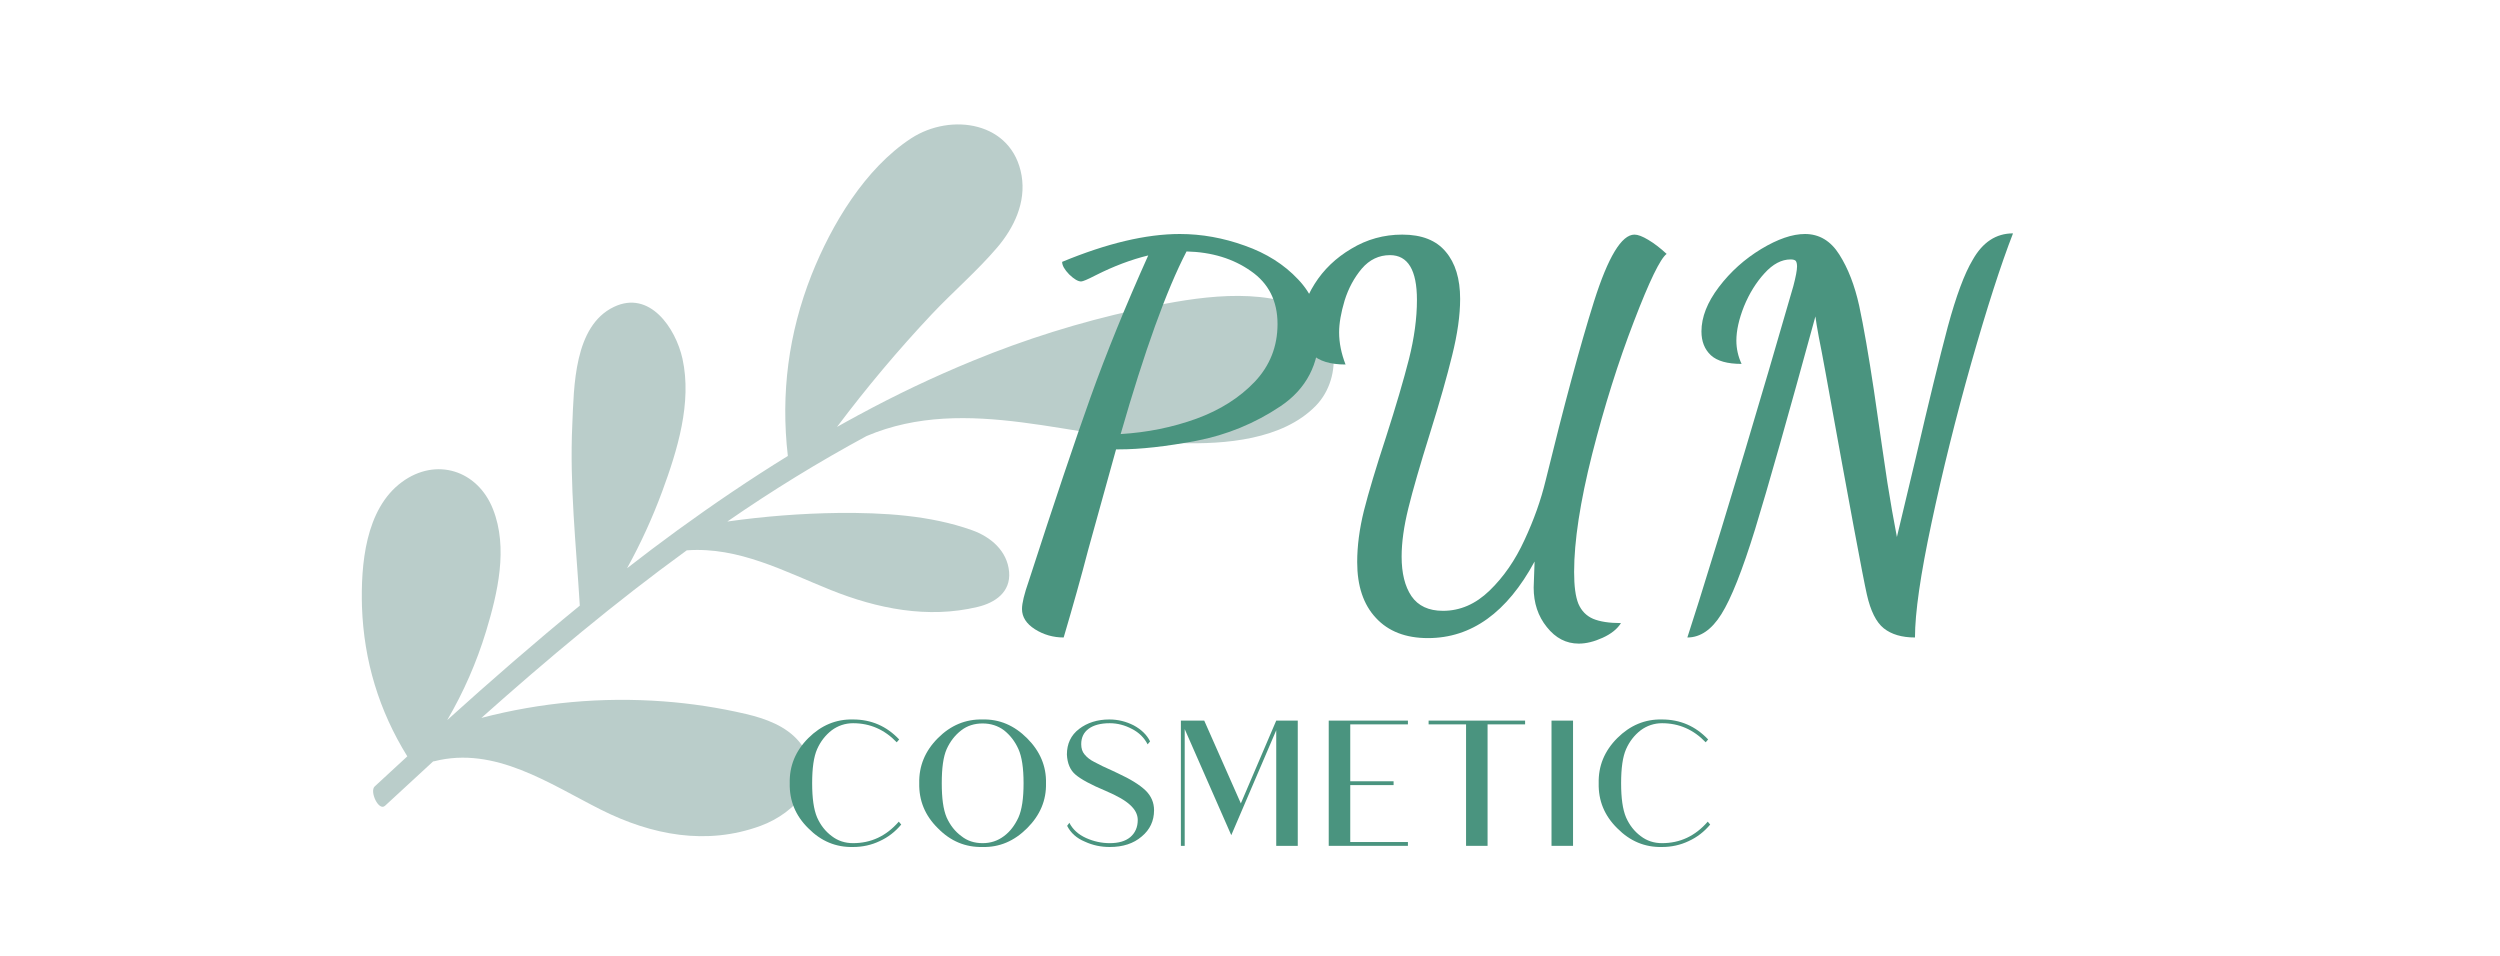 <svg xmlns="http://www.w3.org/2000/svg" xmlns:xlink="http://www.w3.org/1999/xlink" width="127.5" viewBox="0 0 127.5 48.75" height="48.75" version="1.0"><defs><g id="d"><path d="M 2.984 2.219 C 2.453 2.219 1.961 2.078 1.516 1.797 C 1.078 1.516 0.859 1.172 0.859 0.766 C 0.859 0.473 0.973 0 1.203 -0.656 C 2.504 -4.676 3.555 -7.805 4.359 -10.047 C 5.16 -12.285 6.141 -14.691 7.297 -17.266 C 6.43 -17.055 5.535 -16.719 4.609 -16.25 C 4.203 -16.039 3.957 -15.938 3.875 -15.938 C 3.719 -15.938 3.516 -16.055 3.266 -16.297 C 3.023 -16.547 2.906 -16.758 2.906 -16.938 C 5.188 -17.883 7.188 -18.359 8.906 -18.359 C 10.02 -18.359 11.125 -18.16 12.219 -17.766 C 13.32 -17.379 14.227 -16.805 14.938 -16.047 C 15.656 -15.297 16.016 -14.398 16.016 -13.359 C 16.016 -11.723 15.359 -10.461 14.047 -9.578 C 12.742 -8.703 11.312 -8.113 9.75 -7.812 C 8.195 -7.52 6.883 -7.375 5.812 -7.375 L 5.656 -7.375 L 4.234 -2.25 C 3.879 -0.883 3.461 0.602 2.984 2.219 Z M 5.891 -8.156 C 7.254 -8.238 8.539 -8.5 9.75 -8.938 C 10.969 -9.383 11.961 -10.016 12.734 -10.828 C 13.504 -11.648 13.891 -12.629 13.891 -13.766 C 13.891 -14.941 13.438 -15.844 12.531 -16.469 C 11.633 -17.102 10.539 -17.438 9.25 -17.469 C 8.227 -15.5 7.109 -12.395 5.891 -8.156 Z M 5.891 -8.156"/></g><g id="e"><path d="M 15 2.531 C 14.363 2.531 13.82 2.25 13.375 1.688 C 12.926 1.133 12.703 0.461 12.703 -0.328 L 12.75 -1.656 C 11.344 0.945 9.531 2.25 7.312 2.25 C 6.176 2.25 5.289 1.906 4.656 1.219 C 4.02 0.539 3.703 -0.406 3.703 -1.625 C 3.703 -2.445 3.816 -3.32 4.047 -4.25 C 4.285 -5.188 4.66 -6.438 5.172 -8 C 5.68 -9.582 6.07 -10.91 6.344 -11.984 C 6.613 -13.055 6.75 -14.062 6.75 -15 C 6.75 -16.52 6.289 -17.281 5.375 -17.281 C 4.812 -17.281 4.332 -17.051 3.938 -16.594 C 3.551 -16.133 3.258 -15.594 3.062 -14.969 C 2.875 -14.344 2.781 -13.801 2.781 -13.344 C 2.781 -12.812 2.891 -12.266 3.109 -11.703 C 2.328 -11.703 1.754 -11.879 1.391 -12.234 C 1.023 -12.598 0.844 -13.078 0.844 -13.672 C 0.844 -14.367 1.07 -15.082 1.531 -15.812 C 1.988 -16.539 2.613 -17.141 3.406 -17.609 C 4.195 -18.086 5.062 -18.328 6 -18.328 C 7 -18.328 7.738 -18.035 8.219 -17.453 C 8.707 -16.879 8.953 -16.078 8.953 -15.047 C 8.953 -14.211 8.816 -13.254 8.547 -12.172 C 8.285 -11.098 7.91 -9.781 7.422 -8.219 C 6.91 -6.582 6.539 -5.301 6.312 -4.375 C 6.082 -3.445 5.969 -2.625 5.969 -1.906 C 5.969 -1.062 6.133 -0.391 6.469 0.109 C 6.812 0.609 7.348 0.859 8.078 0.859 C 8.953 0.859 9.742 0.516 10.453 -0.172 C 11.172 -0.867 11.766 -1.727 12.234 -2.75 C 12.711 -3.77 13.07 -4.781 13.312 -5.781 C 14.25 -9.613 15.07 -12.66 15.781 -14.922 C 16.5 -17.191 17.188 -18.328 17.844 -18.328 C 18.02 -18.328 18.254 -18.238 18.547 -18.062 C 18.848 -17.883 19.16 -17.645 19.484 -17.344 C 19.16 -17.102 18.602 -15.953 17.812 -13.891 C 17.02 -11.836 16.312 -9.586 15.688 -7.141 C 15.07 -4.691 14.766 -2.688 14.766 -1.125 C 14.766 -0.406 14.836 0.133 14.984 0.5 C 15.141 0.863 15.391 1.117 15.734 1.266 C 16.078 1.41 16.551 1.484 17.156 1.484 C 16.969 1.785 16.656 2.035 16.219 2.234 C 15.789 2.43 15.383 2.531 15 2.531 Z M 15 2.531"/></g><g id="f"><path d="M 2.016 0.359 C 3.516 -4.422 5.117 -9.773 6.828 -15.703 C 6.953 -16.18 7.016 -16.516 7.016 -16.703 C 7.016 -16.836 6.992 -16.93 6.953 -16.984 C 6.91 -17.035 6.82 -17.062 6.688 -17.062 C 6.227 -17.062 5.785 -16.828 5.359 -16.359 C 4.93 -15.891 4.582 -15.328 4.312 -14.672 C 4.051 -14.016 3.922 -13.43 3.922 -12.922 C 3.922 -12.516 4.008 -12.117 4.188 -11.734 C 3.469 -11.734 2.945 -11.879 2.625 -12.172 C 2.301 -12.473 2.141 -12.879 2.141 -13.391 C 2.141 -14.117 2.438 -14.875 3.031 -15.656 C 3.625 -16.438 4.344 -17.082 5.188 -17.594 C 6.031 -18.102 6.773 -18.359 7.422 -18.359 C 8.148 -18.359 8.734 -18.008 9.172 -17.312 C 9.617 -16.613 9.957 -15.738 10.188 -14.688 C 10.414 -13.633 10.664 -12.195 10.938 -10.375 C 11.25 -8.219 11.477 -6.648 11.625 -5.672 C 11.781 -4.691 11.941 -3.77 12.109 -2.906 L 13.078 -6.969 C 13.742 -9.832 14.285 -12.051 14.703 -13.625 C 15.129 -15.195 15.551 -16.332 15.969 -17.031 C 16.477 -17.938 17.164 -18.391 18.031 -18.391 C 17.414 -16.805 16.707 -14.609 15.906 -11.797 C 15.113 -8.992 14.438 -6.27 13.875 -3.625 C 13.312 -0.988 13.031 0.957 13.031 2.219 C 12.363 2.219 11.832 2.062 11.438 1.75 C 11.051 1.438 10.766 0.863 10.578 0.031 C 10.379 -0.844 9.676 -4.617 8.469 -11.297 C 8.332 -12.047 8.219 -12.648 8.125 -13.109 C 8.039 -13.566 7.984 -13.914 7.953 -14.156 C 6.547 -9.02 5.52 -5.398 4.875 -3.297 C 4.227 -1.203 3.656 0.238 3.156 1.031 C 2.664 1.82 2.086 2.219 1.422 2.219 Z M 2.016 0.359"/></g><g id="h"><path d="M 6 -1.234 C 5.359 -0.496 4.582 -0.137 3.668 -0.137 C 3.262 -0.137 2.895 -0.254 2.582 -0.496 C 2.254 -0.738 2.008 -1.059 1.836 -1.445 C 1.66 -1.855 1.582 -2.438 1.582 -3.195 C 1.582 -3.953 1.66 -4.535 1.836 -4.934 C 2.008 -5.32 2.254 -5.641 2.582 -5.895 C 2.895 -6.125 3.262 -6.254 3.668 -6.254 C 4.543 -6.254 5.281 -5.922 5.895 -5.281 L 6.02 -5.426 C 5.379 -6.105 4.594 -6.445 3.668 -6.445 C 2.797 -6.465 2.039 -6.145 1.387 -5.496 C 0.727 -4.836 0.418 -4.066 0.438 -3.195 C 0.418 -2.312 0.727 -1.543 1.387 -0.895 C 2.039 -0.234 2.797 0.078 3.668 0.059 C 4.145 0.059 4.602 -0.039 5.027 -0.242 C 5.457 -0.438 5.816 -0.719 6.125 -1.086 Z M 6 -1.234"/></g><g id="i"><path d="M 6.949 -3.195 C 6.969 -4.059 6.648 -4.824 5.988 -5.484 C 5.328 -6.145 4.574 -6.465 3.719 -6.445 C 2.844 -6.465 2.086 -6.145 1.438 -5.496 C 0.777 -4.836 0.465 -4.066 0.484 -3.195 C 0.465 -2.312 0.777 -1.543 1.438 -0.895 C 2.086 -0.234 2.844 0.078 3.719 0.059 C 4.574 0.078 5.328 -0.242 5.988 -0.902 C 6.648 -1.562 6.969 -2.32 6.949 -3.195 Z M 5.805 -3.195 C 5.805 -2.418 5.719 -1.836 5.543 -1.445 C 5.359 -1.047 5.117 -0.727 4.805 -0.496 C 4.484 -0.254 4.125 -0.137 3.719 -0.137 C 3.293 -0.137 2.934 -0.254 2.633 -0.496 C 2.301 -0.738 2.059 -1.059 1.883 -1.445 C 1.707 -1.855 1.633 -2.438 1.633 -3.195 C 1.633 -3.953 1.707 -4.535 1.883 -4.934 C 2.059 -5.32 2.301 -5.641 2.633 -5.895 C 2.934 -6.125 3.293 -6.242 3.719 -6.242 C 4.125 -6.242 4.496 -6.125 4.805 -5.895 C 5.117 -5.648 5.367 -5.328 5.543 -4.934 C 5.719 -4.543 5.805 -3.961 5.805 -3.195 Z M 5.805 -3.195"/></g><g id="j"><path d="M 5.027 -1.816 C 5.027 -2.203 4.883 -2.543 4.594 -2.824 C 4.301 -3.105 3.836 -3.398 3.184 -3.699 L 2.895 -3.836 C 2.543 -3.988 2.242 -4.137 1.973 -4.281 C 1.777 -4.379 1.613 -4.504 1.484 -4.66 C 1.367 -4.797 1.312 -4.969 1.312 -5.184 C 1.312 -5.523 1.438 -5.785 1.688 -5.969 C 1.941 -6.156 2.301 -6.254 2.766 -6.254 C 3.156 -6.254 3.535 -6.156 3.902 -5.961 C 4.262 -5.777 4.523 -5.516 4.699 -5.176 L 4.824 -5.328 C 4.66 -5.66 4.379 -5.934 3.988 -6.145 C 3.602 -6.34 3.195 -6.445 2.746 -6.445 C 2.137 -6.445 1.621 -6.281 1.203 -5.961 C 0.785 -5.641 0.582 -5.203 0.582 -4.66 C 0.602 -4.215 0.746 -3.863 1.02 -3.633 C 1.293 -3.398 1.805 -3.117 2.574 -2.797 C 3.137 -2.555 3.555 -2.32 3.805 -2.086 C 4.059 -1.855 4.195 -1.602 4.195 -1.32 C 4.195 -0.953 4.066 -0.66 3.816 -0.445 C 3.562 -0.234 3.215 -0.137 2.766 -0.137 C 2.359 -0.137 1.953 -0.223 1.562 -0.398 C 1.156 -0.582 0.875 -0.844 0.707 -1.176 L 0.594 -1.02 C 0.777 -0.66 1.078 -0.387 1.496 -0.215 C 1.902 -0.027 2.32 0.059 2.766 0.059 C 3.438 0.059 3.98 -0.117 4.398 -0.477 C 4.816 -0.824 5.027 -1.273 5.027 -1.816 Z M 5.027 -1.816"/></g><g id="k"><path d="M 3.855 -2.164 L 1.988 -6.387 L 0.797 -6.387 L 0.797 0 L 0.992 0 L 0.992 -5.953 L 3.367 -0.543 L 5.66 -5.895 L 5.66 0 L 6.758 0 L 6.758 -6.387 L 5.66 -6.387 Z M 3.855 -2.164"/></g><g id="l"><path d="M 4.836 -6.387 L 0.797 -6.387 L 0.797 0 L 4.836 0 L 4.836 -0.195 L 1.895 -0.195 L 1.895 -3.098 L 4.105 -3.098 L 4.105 -3.293 L 1.895 -3.293 L 1.895 -6.195 L 4.836 -6.195 Z M 4.836 -6.387"/></g><g id="m"><path d="M 0.477 -6.387 L 0.477 -6.195 L 2.387 -6.195 L 2.387 0 L 3.484 0 L 3.484 -6.195 L 5.398 -6.195 L 5.398 -6.387 Z M 0.477 -6.387"/></g><g id="n"><path d="M 0.875 0 L 1.973 0 L 1.973 -6.387 L 0.875 -6.387 Z M 0.875 0"/></g><clipPath id="a"><path d="M 18 6 L 69 6 L 69 43 L 18 43 Z M 18 6"/></clipPath><clipPath id="b"><path d="M 66.957 3.781 L 70.691 39.543 L 19.285 44.91 L 15.551 9.148 Z M 66.957 3.781"/></clipPath><clipPath id="c"><path d="M 66.984 3.777 L 70.719 39.539 L 19.309 44.91 L 15.574 9.148 Z M 66.984 3.777"/></clipPath></defs><g clip-path="url(#a)"><g clip-path="url(#b)"><g clip-path="url(#c)"><path fill="#BACDCA" d="M 38.793 42.117 C 40.551 41.473 42.293 39.676 40.762 37.832 C 40.09 37.023 39.031 36.645 38.047 36.414 C 36.66 36.09 35.254 35.875 33.832 35.77 C 30.691 35.539 27.598 35.82 24.551 36.613 C 27.914 33.617 31.379 30.715 35.02 28.07 C 35.027 28.07 35.039 28.07 35.047 28.066 C 37.672 27.879 40.004 29.141 42.367 30.09 C 44.734 31.039 47.316 31.566 49.859 30.953 C 50.754 30.742 51.551 30.195 51.465 29.168 C 51.371 28.09 50.527 27.379 49.57 27.039 C 47.422 26.273 45.035 26.141 42.773 26.16 C 40.871 26.184 38.977 26.332 37.094 26.598 C 39.379 25.016 41.746 23.562 44.195 22.238 C 49.324 20.059 54.91 22.445 60.191 22.598 C 62.469 22.664 65.406 22.434 67.102 20.699 C 68.543 19.223 68.305 16.422 66.262 15.617 C 63.715 14.621 60.465 15.246 57.891 15.809 C 55.051 16.434 52.285 17.301 49.598 18.406 C 47.617 19.219 45.688 20.137 43.809 21.156 C 43.797 21.156 43.781 21.168 43.77 21.176 C 43.75 21.18 43.734 21.191 43.723 21.203 C 43.375 21.391 43.031 21.578 42.688 21.773 C 44.191 19.773 45.797 17.859 47.512 16.035 C 48.598 14.883 49.824 13.832 50.855 12.625 C 51.719 11.609 52.332 10.324 52.102 8.957 C 51.633 6.199 48.5 5.734 46.469 7.055 C 44.113 8.594 42.41 11.449 41.387 14.023 C 40.215 16.996 39.812 20.074 40.18 23.254 C 38.25 24.445 36.371 25.719 34.539 27.051 C 33.676 27.68 32.824 28.324 31.98 28.98 C 32.676 27.719 33.273 26.414 33.773 25.062 C 34.543 22.973 35.301 20.535 34.805 18.289 C 34.457 16.734 33.137 14.777 31.309 15.652 C 29.27 16.625 29.273 19.723 29.188 21.641 C 29.043 24.723 29.383 27.809 29.57 30.887 C 27.266 32.77 25.02 34.727 22.809 36.723 C 23.645 35.293 24.305 33.785 24.789 32.199 C 25.379 30.246 25.926 27.945 25.141 25.965 C 24.359 23.98 22.238 23.305 20.5 24.582 C 18.625 25.961 18.398 28.812 18.461 30.957 C 18.559 33.703 19.328 36.242 20.773 38.574 C 20.215 39.086 19.664 39.598 19.109 40.109 C 18.836 40.363 19.316 41.391 19.637 41.094 C 20.453 40.34 21.27 39.586 22.09 38.832 C 22.113 38.832 22.133 38.828 22.148 38.824 C 25.238 38.035 28.027 39.977 30.66 41.301 C 33.238 42.59 36.027 43.133 38.793 42.117 Z M 38.793 42.117"/></g></g></g><g fill="#4A947F"><use x="51.263" y="30.293" xmlns:xlink="http://www.w3.org/1999/xlink" xlink:href="#d" xlink:type="simple" xlink:actuate="onLoad" xlink:show="embed"/></g><g fill="#4A947F"><use x="65.514" y="30.293" xmlns:xlink="http://www.w3.org/1999/xlink" xlink:href="#e" xlink:type="simple" xlink:actuate="onLoad" xlink:show="embed"/></g><g fill="#4A947F"><use x="84.633" y="30.293" xmlns:xlink="http://www.w3.org/1999/xlink" xlink:href="#f" xlink:type="simple" xlink:actuate="onLoad" xlink:show="embed"/></g><g fill="#4A947F"><use x="101.804" y="30.293" xmlns:xlink="http://www.w3.org/1999/xlink" xlink:href="#g" xlink:type="simple" xlink:actuate="onLoad" xlink:show="embed"/></g><g fill="#4A947F"><use x="39.838" y="43.138" xmlns:xlink="http://www.w3.org/1999/xlink" xlink:href="#h" xlink:type="simple" xlink:actuate="onLoad" xlink:show="embed"/></g><g fill="#4A947F"><use x="46.397" y="43.138" xmlns:xlink="http://www.w3.org/1999/xlink" xlink:href="#i" xlink:type="simple" xlink:actuate="onLoad" xlink:show="embed"/></g><g fill="#4A947F"><use x="53.83" y="43.138" xmlns:xlink="http://www.w3.org/1999/xlink" xlink:href="#j" xlink:type="simple" xlink:actuate="onLoad" xlink:show="embed"/></g><g fill="#4A947F"><use x="59.428" y="43.138" xmlns:xlink="http://www.w3.org/1999/xlink" xlink:href="#k" xlink:type="simple" xlink:actuate="onLoad" xlink:show="embed"/></g><g fill="#4A947F"><use x="66.968" y="43.138" xmlns:xlink="http://www.w3.org/1999/xlink" xlink:href="#l" xlink:type="simple" xlink:actuate="onLoad" xlink:show="embed"/></g><g fill="#4A947F"><use x="72.382" y="43.138" xmlns:xlink="http://www.w3.org/1999/xlink" xlink:href="#m" xlink:type="simple" xlink:actuate="onLoad" xlink:show="embed"/></g><g fill="#4A947F"><use x="78.252" y="43.138" xmlns:xlink="http://www.w3.org/1999/xlink" xlink:href="#n" xlink:type="simple" xlink:actuate="onLoad" xlink:show="embed"/></g><g fill="#4A947F"><use x="81.095" y="43.138" xmlns:xlink="http://www.w3.org/1999/xlink" xlink:href="#h" xlink:type="simple" xlink:actuate="onLoad" xlink:show="embed"/></g></svg>